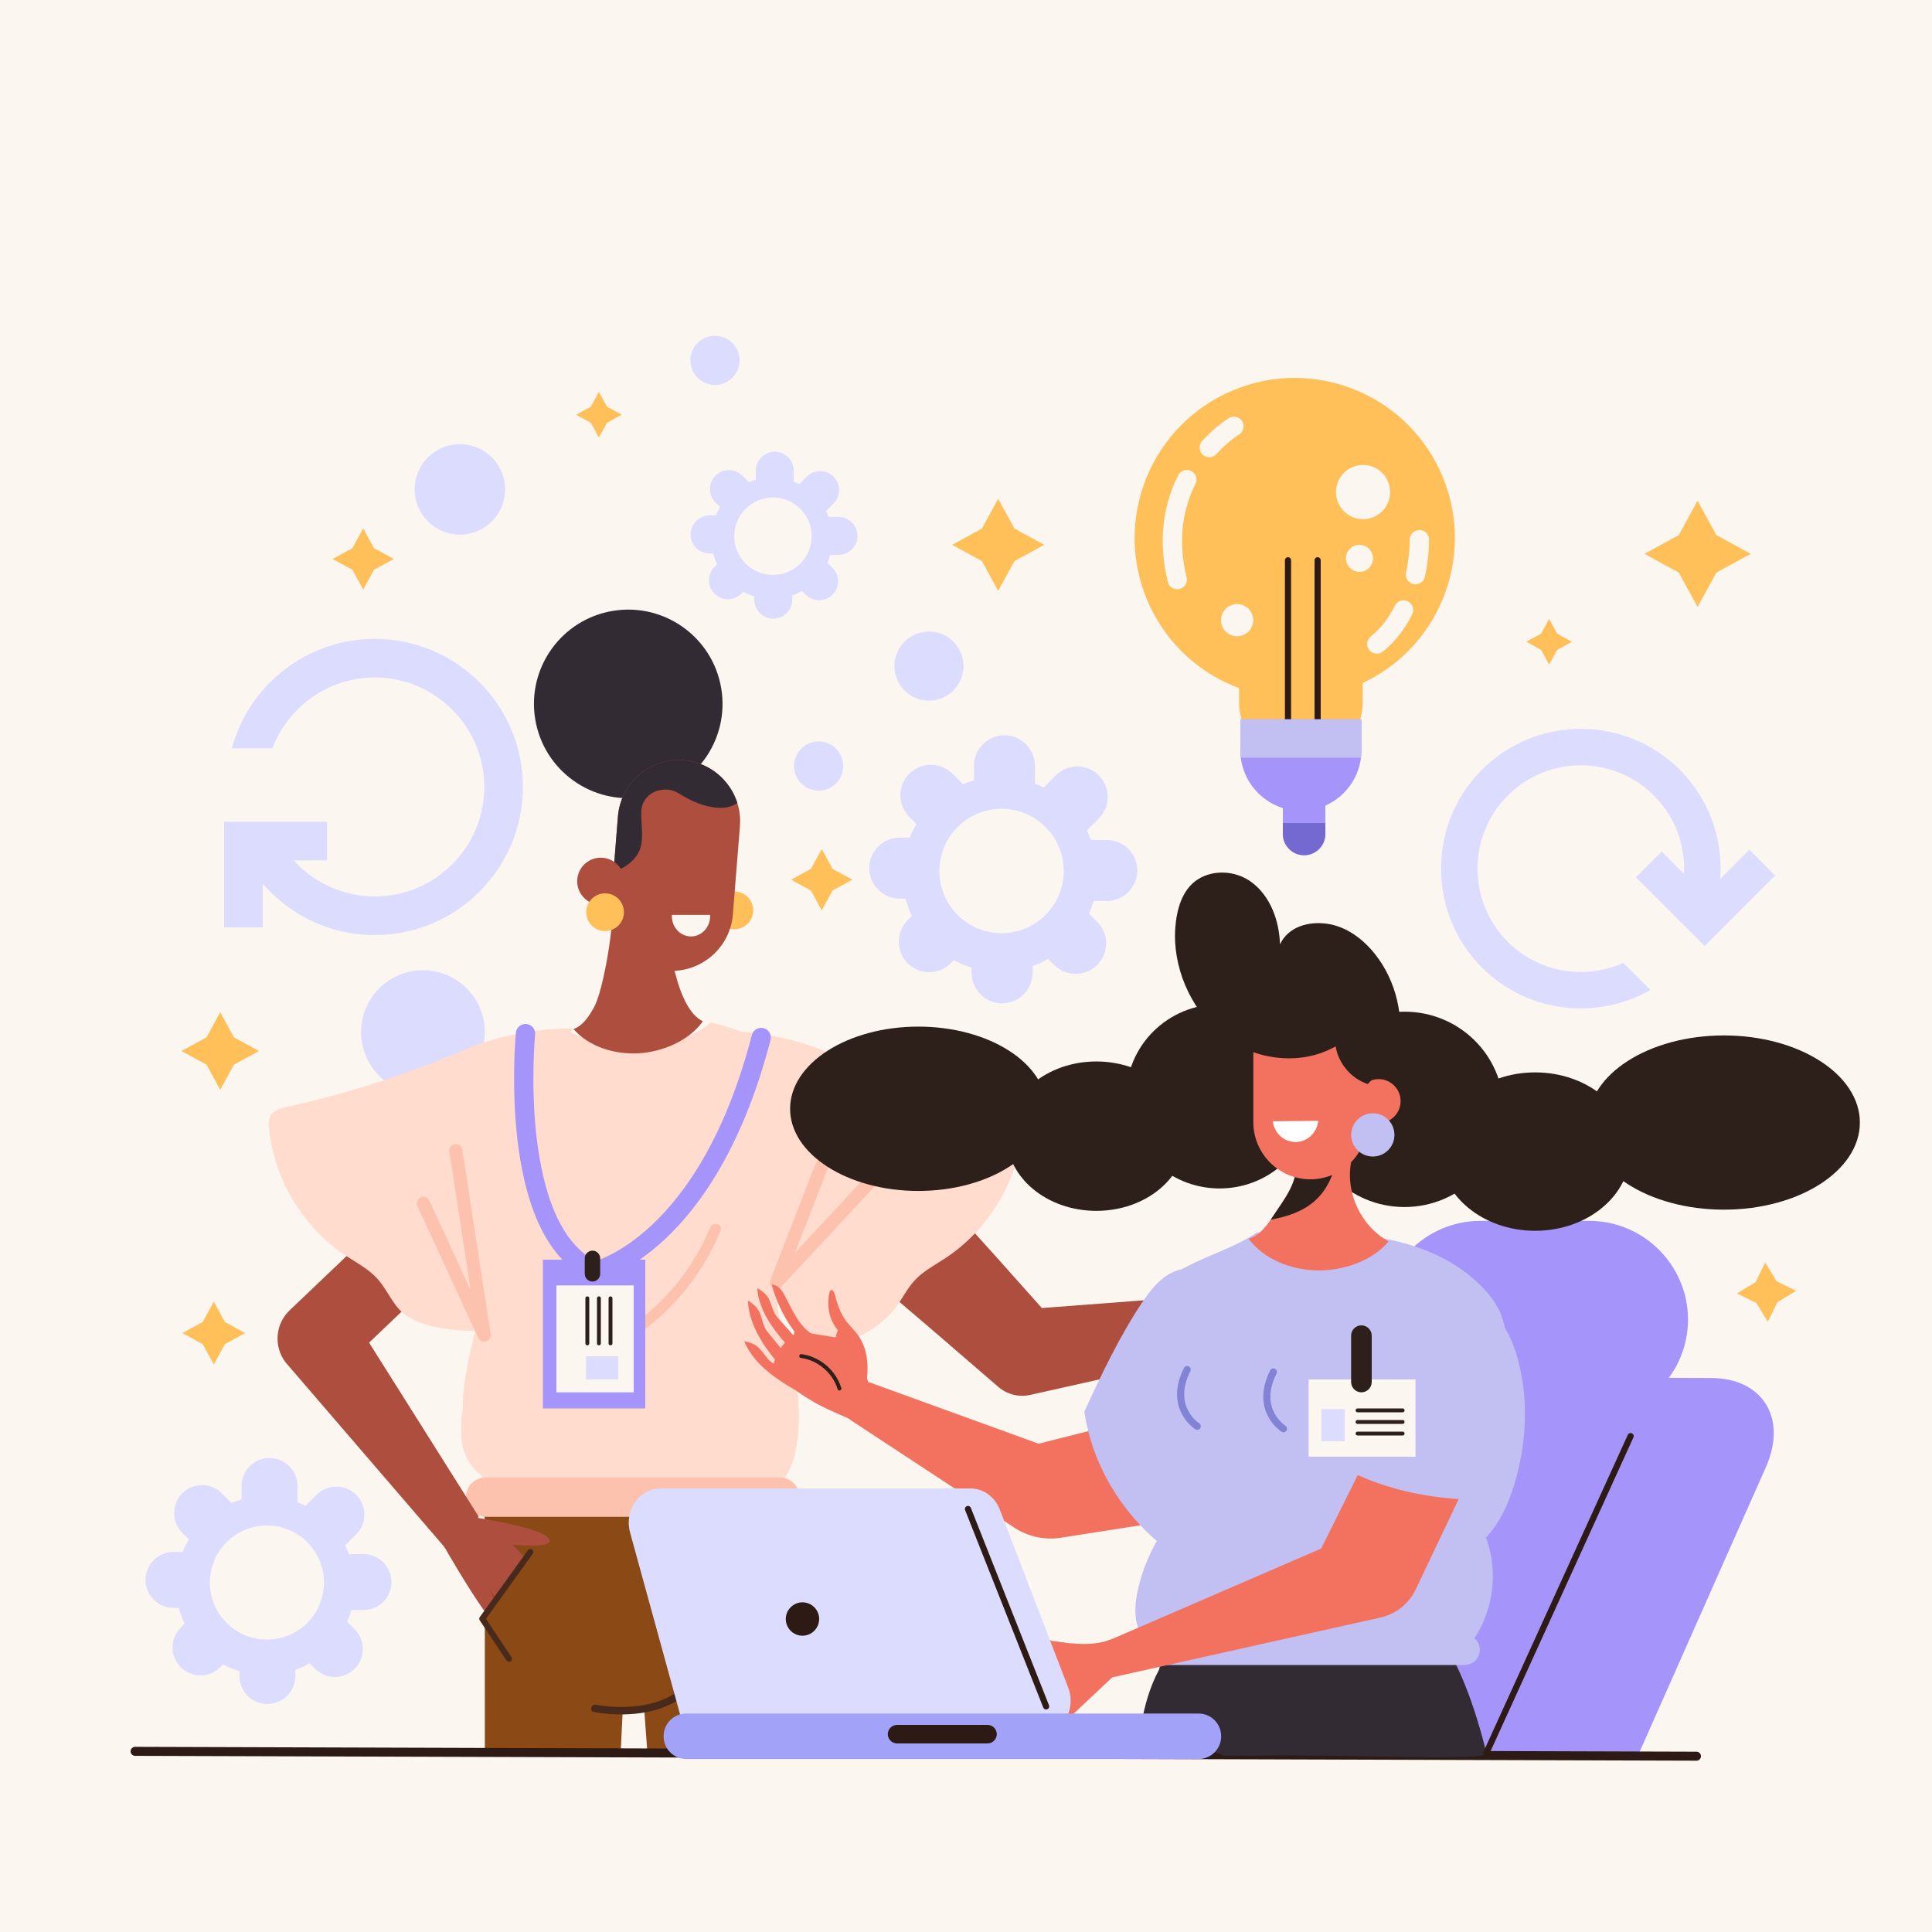 <?xml version="1.0" encoding="utf-8"?>
<!-- Generator: Adobe Illustrator 27.5.0, SVG Export Plug-In . SVG Version: 6.00 Build 0)  -->
<svg version="1.1" xmlns="http://www.w3.org/2000/svg" xmlns:xlink="http://www.w3.org/1999/xlink" x="0px" y="0px"
	 viewBox="0 0 500 500" style="enable-background:new 0 0 500 500;" xml:space="preserve">
<g id="BACKGROUND">
	<rect style="fill:#FCF6F1;" width="500" height="500"/>
</g>
<g id="OBJECTS">
	<path style="fill:#A595FA;" d="M411.316,367.042h-28.203c-14.048,0-25.542-11.494-25.542-25.542l0,0
		c0-14.048,11.494-25.542,25.542-25.542h28.203c14.048,0,25.542,11.494,25.542,25.542l0,0
		C436.858,355.548,425.364,367.042,411.316,367.042z"/>
	<path style="fill:#DCDCFF;" d="M217.001,133.776h-2.543c-0.197-0.521-0.422-1.03-0.672-1.523l1.939-1.939
		c0.928-0.925,1.437-2.161,1.437-3.474c0-1.316-0.509-2.552-1.437-3.477c-0.928-0.928-2.161-1.437-3.477-1.437
		c-1.313,0-2.549,0.509-3.477,1.437l-1.942,1.942c-0.456-0.231-0.925-0.441-1.406-0.626v-2.861c0-2.71-2.207-4.917-4.917-4.917
		c-2.71,0-4.917,2.207-4.917,4.917v2.377c-0.601,0.166-1.187,0.367-1.757,0.601l-1.702-1.701c-1.917-1.917-5.037-1.917-6.954,0
		c-0.462,0.465-0.82,1.005-1.066,1.594c-0.24,0.589-0.37,1.227-0.37,1.883c0,1.316,0.512,2.549,1.437,3.477l1.165,1.165
		c-0.419,0.694-0.786,1.424-1.097,2.183h-1.612c-2.71,0-4.917,2.207-4.917,4.917c0,2.713,2.207,4.917,4.917,4.917h0.943
		c0.25,0.968,0.589,1.899,1.011,2.784l-0.675,0.675c-0.928,0.928-1.44,2.164-1.44,3.477c0,1.316,0.512,2.549,1.44,3.477
		c0.925,0.928,2.161,1.437,3.474,1.437c1.316,0,2.552-0.509,3.477-1.437l0.496-0.496c0.903,0.487,1.856,0.888,2.855,1.19v0.851
		c0,2.71,2.204,4.917,4.917,4.917c2.709,0,4.914-2.207,4.914-4.917v-1.085c0.872-0.311,1.708-0.697,2.503-1.153l0.959,0.962
		c0.959,0.956,2.216,1.436,3.477,1.436c1.258,0,2.515-0.481,3.474-1.436c0.928-0.928,1.44-2.164,1.44-3.477
		c0-1.316-0.512-2.549-1.44-3.477l-1.316-1.316c0.29-0.657,0.533-1.335,0.734-2.031h2.127c2.713,0,4.917-2.207,4.917-4.917
		C221.918,135.98,219.714,133.776,217.001,133.776z M200.043,148.791c-5.533,0-10.018-4.485-10.018-10.019
		s4.485-10.019,10.018-10.019s10.019,4.485,10.019,10.019S205.577,148.791,200.043,148.791z"/>
	<path style="fill:#DCDCFF;" d="M94.067,402.195H90.32c-0.291-0.768-0.622-1.517-0.99-2.244l2.857-2.857
		c1.367-1.363,2.117-3.184,2.117-5.119c0-1.94-0.75-3.761-2.117-5.124c-1.367-1.367-3.184-2.117-5.124-2.117
		c-1.935,0-3.757,0.749-5.124,2.117l-2.862,2.862c-0.672-0.341-1.363-0.649-2.071-0.922v-4.215c0-3.993-3.252-7.245-7.245-7.245
		c-3.993,0-7.245,3.252-7.245,7.245v3.502c-0.886,0.245-1.749,0.54-2.589,0.886l-2.507-2.507c-2.825-2.825-7.422-2.825-10.247,0
		c-0.681,0.686-1.208,1.481-1.572,2.348c-0.354,0.867-0.545,1.808-0.545,2.775c0,1.94,0.754,3.756,2.117,5.124l1.717,1.717
		c-0.618,1.022-1.158,2.099-1.617,3.216h-2.376c-3.993,0-7.245,3.252-7.245,7.245c0,3.997,3.252,7.245,7.245,7.245h1.39
		c0.368,1.426,0.868,2.798,1.49,4.102l-0.995,0.995c-1.367,1.367-2.121,3.189-2.121,5.124c0,1.94,0.754,3.757,2.121,5.124
		c1.363,1.367,3.184,2.117,5.119,2.117c1.94,0,3.761-0.749,5.124-2.117l0.731-0.731c1.331,0.718,2.734,1.308,4.206,1.753v1.254
		c0,3.993,3.248,7.245,7.245,7.245c3.993,0,7.24-3.252,7.24-7.245v-1.599c1.285-0.459,2.516-1.027,3.688-1.699l1.413,1.417
		c1.413,1.408,3.266,2.117,5.124,2.117c1.853,0,3.706-0.709,5.119-2.117c1.367-1.367,2.121-3.189,2.121-5.124
		c0-1.94-0.754-3.756-2.121-5.124l-1.94-1.94c0.427-0.967,0.786-1.967,1.081-2.993h3.134c3.997,0,7.245-3.252,7.245-7.245
		C101.312,405.443,98.064,402.195,94.067,402.195z M69.08,424.32c-8.153,0-14.762-6.609-14.762-14.762
		c0-8.153,6.609-14.762,14.762-14.762s14.762,6.609,14.762,14.762C83.842,417.711,77.234,424.32,69.08,424.32z"/>
	<path style="fill:#DCDCFF;" d="M286.438,217.388h-4.084c-0.317-0.837-0.678-1.653-1.079-2.445l3.114-3.114
		c1.49-1.485,2.307-3.47,2.307-5.579c0-2.114-0.817-4.099-2.307-5.584c-1.49-1.49-3.47-2.307-5.584-2.307
		c-2.109,0-4.094,0.817-5.584,2.307l-3.119,3.119c-0.732-0.371-1.485-0.708-2.257-1.005v-4.594c0-4.351-3.544-7.895-7.896-7.895
		c-4.351,0-7.895,3.544-7.895,7.895v3.816c-0.965,0.267-1.906,0.589-2.822,0.965l-2.732-2.732c-3.079-3.079-8.088-3.079-11.167,0
		c-0.743,0.747-1.317,1.614-1.713,2.559c-0.386,0.945-0.594,1.97-0.594,3.025c0,2.114,0.822,4.094,2.307,5.584l1.871,1.871
		c-0.673,1.114-1.262,2.287-1.762,3.505h-2.589c-4.351,0-7.895,3.544-7.895,7.895c0,4.356,3.544,7.896,7.895,7.896h1.515
		c0.401,1.554,0.946,3.049,1.624,4.47l-1.084,1.084c-1.49,1.49-2.312,3.475-2.312,5.584c0,2.114,0.822,4.094,2.312,5.584
		c1.485,1.49,3.47,2.307,5.579,2.307c2.114,0,4.099-0.817,5.584-2.307l0.797-0.797c1.451,0.782,2.98,1.426,4.584,1.911v1.366
		c0,4.351,3.539,7.895,7.896,7.895c4.351,0,7.891-3.544,7.891-7.895v-1.742c1.401-0.5,2.742-1.119,4.019-1.851l1.54,1.544
		c1.54,1.535,3.559,2.307,5.584,2.307c2.02,0,4.039-0.772,5.579-2.307c1.49-1.49,2.312-3.475,2.312-5.584
		c0-2.114-0.822-4.094-2.312-5.584l-2.114-2.114c0.465-1.054,0.856-2.143,1.178-3.262h3.415c4.356,0,7.896-3.544,7.896-7.895
		C294.333,220.927,290.794,217.388,286.438,217.388z M259.207,241.5c-8.886,0-16.088-7.202-16.088-16.088
		c0-8.885,7.202-16.088,16.088-16.088c8.886,0,16.088,7.202,16.088,16.088C275.295,234.297,268.093,241.5,259.207,241.5z"/>
	<ellipse style="fill:#DCDCFF;" cx="109.454" cy="267.103" rx="16.012" ry="16.009"/>
	<circle style="fill:#DCDCFF;" cx="119.019" cy="126.655" r="11.707"/>
	<path style="fill:#DCDCFF;" d="M218.226,198.244c0,3.517-2.851,6.368-6.368,6.368c-3.517,0-6.368-2.851-6.368-6.368
		c0-3.517,2.851-6.368,6.368-6.368C215.375,191.876,218.226,194.727,218.226,198.244z"/>
	<path style="fill:#DCDCFF;" d="M191.397,93.261c0,3.517-2.851,6.368-6.368,6.368c-3.517,0-6.368-2.851-6.368-6.368
		c0-3.517,2.851-6.368,6.368-6.368C188.546,86.893,191.397,89.744,191.397,93.261z"/>
	
		<ellipse transform="matrix(0.924 -0.383 0.383 0.924 -47.694 105.095)" style="fill:#DCDCFF;" cx="240.327" cy="172.436" rx="8.941" ry="8.941"/>
	<path style="fill:#A595FA;" d="M442.839,356.628l-81.387-0.301c-13.399-0.05-28.948,10.247-34.552,22.881l-33.323,75.125h130.325
		l33.11-74.644C462.616,367.056,456.238,356.678,442.839,356.628z"/>
	
		<ellipse transform="matrix(0.987 -0.16 0.16 0.987 -27.078 28.404)" style="fill:#332B33;" cx="162.637" cy="182.154" rx="24.403" ry="24.404"/>
	<circle style="fill:#FFC05A;" cx="190.061" cy="235.609" r="4.881"/>
	<g>
		<g>
			<path style="fill:#AE4E3E;" d="M237.527,305.711c0.961,0.374,1.925,0.849,2.836,1.409c0.455,0.28,0.898,0.58,1.321,0.897
				l0.621,0.486l0.299,0.25l0.074,0.065l0.02,0.02l0.648,0.641l0.645,0.643l0.535,0.56l2.018,2.155l3.845,4.199l7.525,8.347
				l14.905,16.709l-9.461-3.092l76.146-5.794c3.099-0.236,5.802,2.085,6.038,5.184c0.215,2.824-1.695,5.319-4.381,5.918
				l-74.52,16.689c-3.031,0.679-6.048-0.172-8.244-2.042l-1.217-1.05l-16.861-14.539l-8.437-7.197l-4.189-3.518l-2.033-1.668
				l-0.484-0.389l-0.39-0.289l-0.386-0.291l-0.012-0.009c-0.01-0.008-0.013-0.01,0.041,0.037l0.23,0.197
				c0.156,0.13,0.317,0.257,0.483,0.379c0.332,0.246,0.682,0.475,1.046,0.684c0.727,0.419,1.507,0.751,2.285,0.984
				c-7.339-2.5-11.262-10.477-8.762-17.816C222.211,307.133,230.188,303.21,237.527,305.711z"/>
		</g>
		<path style="fill:#FFDCCE;" d="M212.66,301.751c1.424-4.06,2.177-8.198,1.516-12.528c-0.445-2.923-1.502-5.594-3.01-8.012
			c-2.552-4.085-6.395-7.452-10.774-10.102c-2.982-1.813-6.21-3.29-9.451-4.438c-0.469-0.168-0.941-0.329-1.411-0.483
			c-1.826-0.596-3.672-1.124-5.535-1.588c-6.402,5.36-16.096,6.465-24.137,5.822c-2.962-0.237-5.928-0.744-8.734-1.746
			c-1.402-0.501-2.73-1.426-4.199-1.716c-1.801-0.355-3.162,0.522-4.831,1.078c-4.755,1.586-9.973,1.264-14.625,3.18
			c-3.855,1.588-6.656,4.928-9.086,8.189c-3.28,4.4-5.545,9.57-6.483,15.163c-0.455,2.706-0.494,5.205-0.238,7.557
			c0.05,0.46,0.114,0.913,0.185,1.362c0.486,0.037,0.967,0.259,1.326,0.735c3.984,5.288,7.011,11.207,9.178,17.457
			c0.108,0.312,0.206,0.627,0.31,0.94c0.194,0.127,0.364,0.291,0.487,0.504c3.851,6.651-0.592,11.97,0.372,19.32
			c-2.925,10.921-3.849,17.787-3.775,22.428c-0.236,0.986-0.364,2.012-0.364,3.067v3.387c0,6.92,5.372,12.643,12.151,13.214
			c-0.069,0.48-0.109,0.771-0.109,0.803c0.226,2.656,1.105,0.796,1.907-0.77c0.533-0.027,1.056-0.09,1.571-0.179
			c0.032,0.003,0.063,0.007,0.095,0.01c18.261,1.691,37.704,6.725,55.79,3.701c3.514-0.588,7.126-1.309,10.067-3.325
			c6.486-4.439,6.588-19.242,5.206-27.093c-0.084-0.476-0.175-0.945-0.277-1.407c-1.771-8.145-5.398-16.094-4.837-24.411
			C201.665,321.185,209.177,311.695,212.66,301.751z"/>
		<path style="fill:#FFBF80;" d="M116.962,317.617c-0.378-0.849-0.775-1.691-1.192-2.526
			C116.161,315.934,116.561,316.774,116.962,317.617z"/>
		<g>
			<g>
				<path style="fill:#FCC2AE;" d="M183.797,317.68c-5.936,14.357-17.374,25.773-31.742,31.682c-1.657,0.681-0.931,3.413,0.75,2.722
					c15.388-6.329,27.356-18.277,33.713-33.654C187.212,316.754,184.482,316.023,183.797,317.68L183.797,317.68z"/>
			</g>
		</g>
		<path style="fill:#8A4915;" d="M160.637,453.465c1.24-24.485,2-43.4,1.705-48.462l-36.869-3.264
			c-0.01,5.366-0.013,25.698,0.01,51.726H160.637z"/>
		<path style="fill:#8A4915;" d="M202.165,453.465c-0.508-29.388-0.986-52.962-1.276-59.461l-36.695,4.838
			c-0.094,6.038,1.309,27.509,3.341,54.624H202.165z"/>
		<path style="fill:#8A4915;" d="M125.425,382.525v30.267c0,16.063,13.144,29.206,29.207,29.206h16.864
			c16.063,0,29.206-13.144,29.206-29.206v-30.267H125.425z"/>
		<g>
			<g>
				<path style="fill:#472A1C;" d="M153.693,443.065c7.77,1.376,17.204,0.738,23.609-4.34c0.98-0.777-0.404-2.144-1.375-1.375
					c-5.78,4.583-14.731,5.077-21.718,3.84C152.986,440.974,152.461,442.848,153.693,443.065L153.693,443.065z"/>
			</g>
		</g>
		
			<line style="fill:none;stroke:#C67B30;stroke-width:2.61;stroke-miterlimit:10;" x1="125.837" y1="390.688" x2="200.89" y2="390.688"/>
		<path style="fill:#FCC2AE;" d="M201.845,392.546h-76.199c-2.794,0-5.08-2.286-5.08-5.08l0,0c0-2.794,2.286-5.08,5.08-5.08h76.199
			c2.794,0,5.08,2.286,5.08,5.08l0,0C206.925,390.26,204.639,392.546,201.845,392.546z"/>
		<g>
			<path style="fill:#AE4E3E;" d="M109.527,334.12c-1.314-7.922-1.229-15.99,0.902-23.96c0.657-2.455,1.477-4.842,2.432-7.168
				l-37.898,36.113c-3.748,3.572-4.195,9.397-1.036,13.499l44.229,51.406l5.709-11.543l-28.35-44.996L109.527,334.12z"/>
		</g>
		<path style="fill:#AE4E3E;" d="M128.739,420.239c1.995-0.819-2.186-9.28-2.186-9.28s6.145,10.682,7.76,10.331
			c2.551-0.554-4.627-12.588-4.627-12.588s8.147,12.901,10.351,11.079c2.205-1.823-7.308-13.677-7.308-13.677
			s9.636,10.597,11.246,8.712c1.61-1.884-11.345-15.074-11.345-15.074s9.299,0.993,9.623-0.888
			c0.547-3.174-19.118-6.108-19.118-6.108l-8.837,6.376C114.3,399.122,126.745,421.058,128.739,420.239z"/>
		<path style="fill:#FFDCCE;" d="M148.313,266.176c-9.072-0.068-19.594,1.859-27.934,5.431
			c-14.892,6.378-30.376,11.371-46.188,14.894c-1.616,0.36-3.432,0.846-4.219,2.303c-0.505,0.934-0.455,2.059-0.354,3.115
			c1.257,13.204,8.745,25.681,19.807,33c2.823,1.868,5.905,3.453,8.184,5.956c2.102,2.309,3.384,5.256,5.391,7.648
			c5.198,6.197,18.76,6.248,26.832,5.74c5.813-19.469-6.79-35.011-0.927-51.881C132.557,281.873,140.918,274.486,148.313,266.176z"
			/>
		<path style="fill:#FFDCCE;" d="M185.906,266.779c9.073-0.068,19.594,1.859,27.934,5.431c14.892,6.377,30.376,11.371,46.188,14.894
			c1.616,0.36,3.432,0.846,4.219,2.303c0.505,0.934,0.455,2.059,0.354,3.115c-1.257,13.205-8.745,25.681-19.807,33
			c-2.823,1.868-5.905,3.453-8.184,5.956c-2.102,2.309-3.384,5.256-5.391,7.648c-5.198,6.197-13.325,9.528-21.397,9.02
			c-2.402-8.045-22.385-27.892-21.1-34.966c1.824-10.046,4.646-19.641,1.206-29.541C186.276,273.13,193.301,275.089,185.906,266.779
			z"/>
		
			<polyline style="fill:none;stroke:#FCC2AE;stroke-width:3.387;stroke-linecap:round;stroke-linejoin:round;stroke-miterlimit:10;" points="
			117.962,297.76 125.312,345.536 109.562,311.41 		"/>
		<path style="fill:#8A4915;" d="M137.254,401.65l-12.442,17.28l6.806,6.945c5.362,5.471,14.316,4.965,19.027-1.075l4.579-5.87
			L137.254,401.65z"/>
		
			<polyline style="fill:none;stroke:#472A1C;stroke-width:1.555;stroke-linecap:round;stroke-linejoin:round;stroke-miterlimit:10;" points="
			131.724,429.298 124.812,418.93 137.254,401.65 		"/>
		
			<polyline style="fill:none;stroke:#FCC2AE;stroke-width:3.387;stroke-linecap:round;stroke-linejoin:round;stroke-miterlimit:10;" points="
			212.66,301.751 200.945,331.871 227.306,303.533 		"/>
		<path style="fill:#AE4E3E;" d="M359.36,354.612c1.267-2.005-7.871-6.928-7.871-6.928s12.314,5.663,13.539,4.319
			c1.935-2.122-12.167-8.339-12.167-8.339s15.523,6.378,16.338,3.339c0.816-3.039-15.264-7.608-15.264-7.608
			s15.39,3.362,15.633,0.647c0.243-2.715-19.775-6.288-19.775-6.288s8.97-5.033,8.062-6.926c-1.531-3.194-21.032,6.702-21.032,6.702
			l-3.861,11.346C332.962,344.876,358.093,356.616,359.36,354.612z"/>
		<path style="fill:none;stroke:#A595FA;stroke-width:5;stroke-linecap:round;stroke-linejoin:round;stroke-miterlimit:10;" d="
			M136,267.5c0,0-5,51.5,18,61.5c0,0,29-6.5,43-60.5"/>
		<rect x="140.5" y="326" style="fill:#A595FA;" width="26.5" height="38.5"/>
		
			<rect x="140.167" y="336.5" transform="matrix(6.123234e-17 -1 1 6.123234e-17 -192.5 500.5)" style="fill:#FCF6F1;" width="27.667" height="20"/>
		
			<rect x="152.833" y="349.833" transform="matrix(6.123234e-17 -1 1 6.123234e-17 -198.167 509.833)" style="fill:#DCDCFF;" width="6" height="8.333"/>
		
			<line style="fill:none;stroke:#2D201B;stroke-linecap:round;stroke-linejoin:round;stroke-miterlimit:10;" x1="152" y1="347.667" x2="152" y2="336"/>
		
			<line style="fill:none;stroke:#2D201B;stroke-linecap:round;stroke-linejoin:round;stroke-miterlimit:10;" x1="155" y1="347.667" x2="155" y2="336"/>
		
			<line style="fill:none;stroke:#2D201B;stroke-linecap:round;stroke-linejoin:round;stroke-miterlimit:10;" x1="158" y1="347.667" x2="158" y2="336"/>
		<path style="fill:#2D201B;" d="M153.333,331.667L153.333,331.667c-1.1,0-2-0.9-2-2v-4c0-1.1,0.9-2,2-2l0,0c1.1,0,2,0.9,2,2v4
			C155.333,330.767,154.433,331.667,153.333,331.667z"/>
	</g>
	<path style="fill:#AE4E3E;" d="M181.903,264.293c-6.805-3.04-9.593-21.462-8.833-28.876L158.5,233.5
		c0.577,5.073-2.275,22.651-4.736,27.124c-1.283,2.332-2.839,4.771-5.331,5.706c4.078,4.638,10.652,6.594,16.819,6.258
		C171.419,272.25,178.354,269.348,181.903,264.293z"/>
	<path style="fill:#AE4E3E;" d="M172.613,251.208L172.613,251.208c8.683,0.695,16.356-5.84,17.051-14.522l1.833-22.888
		c0.695-8.683-5.84-16.356-14.522-17.051l0,0c-8.683-0.695-16.356,5.84-17.051,14.522l-1.833,22.888
		C157.396,242.839,163.931,250.512,172.613,251.208z"/>
	<path style="fill:#332B33;" d="M164.849,221.312c2.209-3.238,0.93-7.739,1.128-11.421c0.263-4.889,5.848-6.946,9.675-4.567
		c3.154,1.961,6.45,3.488,10.2,3.732c2.148,0.14,3.837-0.423,4.965-1.246c-1.885-5.972-7.241-10.535-13.842-11.064
		c-8.683-0.695-16.355,5.84-17.051,14.522l-1.149,14.348C161.193,224.876,163.405,223.428,164.849,221.312z"/>
	<path style="fill:#AE4E3E;" d="M149.397,227.579c-0.269,3.358,2.235,6.297,5.593,6.566c3.357,0.269,6.297-2.235,6.566-5.592
		c0.269-3.358-2.235-6.298-5.592-6.566C152.606,221.718,149.666,224.222,149.397,227.579z"/>
	<path style="fill:#FCF6F1;" d="M183.772,236.771c0.006,0.103,0.015,0.205,0.015,0.31c0,2.91-2.22,5.268-4.958,5.268
		c-2.738,0-4.958-2.359-4.958-5.268c0-0.105,0.009-0.207,0.015-0.31H183.772z"/>
	<circle style="fill:#FFC05A;" cx="156.594" cy="236.074" r="4.881"/>
	
		<line style="fill:none;stroke:#2D1A14;stroke-width:2.331;stroke-linecap:round;stroke-linejoin:round;stroke-miterlimit:10;" x1="34.961" y1="453.246" x2="439.039" y2="454.5"/>
	<path style="fill:#FFFFFF;" d="M266.899,410.209c0,0.898-0.728,1.626-1.626,1.626c-0.898,0-1.626-0.728-1.626-1.626
		c0-0.898,0.728-1.626,1.626-1.626C266.171,408.583,266.899,409.311,266.899,410.209z"/>
	<g>
		<path style="fill:#DCDCFF;" d="M334.256,250.635c0,2.945-2.387,5.332-5.332,5.332c-2.945,0-5.332-2.387-5.332-5.332
			c0-2.945,2.387-5.332,5.332-5.332C331.869,245.304,334.256,247.691,334.256,250.635z"/>
		<g>
			<ellipse style="fill:#2D201B;" cx="237.664" cy="286.951" rx="33.185" ry="21.264"/>
			<ellipse style="fill:#2D201B;" cx="283.736" cy="294.039" rx="23.197" ry="19.331"/>
			<ellipse style="fill:#2D201B;" cx="315.633" cy="283.729" rx="24.164" ry="23.842"/>
			<ellipse style="fill:#2D201B;" cx="446.149" cy="290.515" rx="35.184" ry="22.545"/>
			<ellipse style="fill:#2D201B;" cx="397.301" cy="298.03" rx="24.595" ry="20.496"/>
			<ellipse style="fill:#2D201B;" cx="363.483" cy="287.099" rx="25.62" ry="25.278"/>
		</g>
		<path style="fill:#F3725F;" d="M290.176,368.206l-21.379,5.428l-43.894-15.926l-4.948,9.693l42.527,27.941
			c3.569,2.345,7.882,3.278,12.101,2.617l42.732-6.689L290.176,368.206z"/>
		<g>
			<g>
				<path style="fill:#2D201B;" d="M334.664,281.262c1.828,3.102,3.895,6.063,6.185,8.842c2.877,3.491,7.275,6.987,11.48,5.323
					c3.06-1.211,3.881-4.923,5.498-7.789c1.125-1.994,2.154-4.131,3.085-6.375H334.664z"/>
				<g>
					<g>
						<path style="fill:#C2C0F2;" d="M325.347,318.921c-4.66,3.214-10.099,5.06-15.246,7.417
							c-5.147,2.357-10.248,5.442-13.211,10.265c-4.357,7.092-3.122,16.27-0.449,24.153c2.674,7.882,6.661,15.461,7.487,23.744
							c0.161,1.612,0.198,3.25-0.092,4.844c-0.644,3.541-2.824,6.57-4.592,9.705c-2.07,3.671-3.628,7.631-4.615,11.728
							c-0.863,3.586-1.27,7.45,0.046,10.895c1.386,3.627,4.566,6.362,8.122,7.922c3.556,1.56,7.482,2.066,11.358,2.284
							c18.423,1.039,36.802-4.022,55.215-2.828c2.155,0.14,4.373,0.358,6.432-0.295c2.844-0.903,4.937-3.336,6.47-5.895
							c4.268-7.125,5.253-16.131,2.628-24.01c-0.658-1.974-1.533-3.892-1.887-5.943c-0.752-4.352,0.903-8.708,2.251-12.914
							c3.028-9.45,4.614-19.361,4.686-29.284c0.026-3.563-0.159-7.209-1.488-10.516c-0.996-2.479-2.603-4.674-4.423-6.63
							c-6.735-7.243-16.338-11.301-26.07-13.065c-9.732-1.764-19.707-1.426-29.591-1.082"/>
						<path style="fill:#F3725F;" d="M359.371,321.28c-7.07-3.863-11.182-12.5-9.723-20.423h-14.132
							c0.184,5.516-3.111,9.434-6.148,14.042c-1.583,2.402-3.471,4.896-6.236,5.688c3.994,5.35,10.908,8.025,17.582,8.194
							C347.388,328.949,355.111,326.42,359.371,321.28z"/>
						<path style="fill:#2D201B;" d="M328.868,315.639c4.114-0.724,8.279-2.064,11.412-4.855c2.945-2.625,4.592-6.172,5.482-9.928
							h-10.245c0.184,5.516-3.111,9.434-6.148,14.042C329.205,315.145,329.038,315.392,328.868,315.639z"/>
						<path style="fill:#F3725F;" d="M339.131,305.205L339.131,305.205c-8.125,0-14.772-6.648-14.772-14.772v-21.418
							c0-8.125,6.648-14.772,14.772-14.772l0,0c8.125,0,14.773,6.648,14.773,14.772v21.418
							C353.904,298.557,347.256,305.205,339.131,305.205z"/>
						<path style="fill:#F3725F;" d="M362.448,284.384c0.356,3.598-2.642,6.597-6.24,6.241c-2.662-0.264-4.816-2.417-5.08-5.079
							c-0.356-3.598,2.642-6.597,6.24-6.241C360.031,279.568,362.185,281.722,362.448,284.384z"/>
						<path style="fill:#FFFFFF;" d="M341.173,290.072c-0.335,3.056-2.799,5.451-5.846,5.479c-3.047,0.027-5.554-2.323-5.944-5.372
							L341.173,290.072z"/>
						<path style="fill:#C2C0F2;" d="M318.794,409.569c-19.695-5.905-35.21-23.891-38.159-44.24
							c3.959-8.801,9.35-19.895,14.731-27.906c1.884-2.805,3.924-5.625,6.776-7.437c2.852-1.811,6.721-2.408,9.589-0.622
							c2.131,1.328,3.359,3.689,4.404,5.973C327.246,359.627,327.508,384.321,318.794,409.569z"/>
					</g>
				</g>
				<path style="fill:#F3725F;" d="M342.334,280.912c1.35-4.784,1.853-9.805,1.479-14.761c2.851,5.706,4.068,12.217,3.471,18.568"/>
			</g>
			<path style="fill:#332B33;" d="M384.667,453.667c0,0-3.553-15.704-9.509-25.989l-74.175,0.202l-1.015,4.211
				c-5.028,9.283-5.336,20.872-5.336,20.872c0-0.093,2.138-0.136,5.258-0.149c0.312,0.061,0.635,0.094,0.969,0.089
				c1.657-0.024,3.614-0.052,5.806-0.083c8.102,0.035,10.002,1.514,10.002,1.514h8.667
				C350.471,453.996,385.875,455.919,384.667,453.667z"/>
		</g>
		<path style="fill:#2D201B;" d="M353.984,280.552c-4.25-1.38-7.593-5.296-8.329-9.756c-9.35,5.344-21.86,3.516-30.06-3.503
			c-7.604-6.508-12.183-17.193-11.43-27.196c0.347-4.611,1.705-9.899,5.841-12.523c4.167-2.644,9.861-2.202,13.798,0.661
			c4.939,3.592,7.266,10,7.456,16.157c2.146-4.532,7.29-6.013,12.204-5.324c4.914,0.689,9.215,3.874,12.333,7.783
			c5.583,6.998,7.83,16.609,5.939,25.401"/>
		<path style="fill:#C2C0F2;" d="M393.781,356.098c-0.76-4.141-2.013-8.67-4.241-12.284c-2.05-3.326-5.219-4.982-9.131-4.615
			c-3.208,0.301-6.088,1.675-8.821,3.283c-4.188,2.464-5.89,7.259-7.411,11.697c-1.786,5.208-3.458,13.134-3.447,18.641v0.302
			c3.217,5.052,7.225,12.606,11.134,17.144c3.253,3.775,7.613,6.583,12.396,7.984c4.638-4.763,7.101-11.358,8.655-17.822
			C394.76,372.756,395.262,364.16,393.781,356.098z"/>
		<g>
			<path style="fill:#F3725F;" d="M227.834,362.63l-6.414,5.456l-18.225-9.926l2.471-13.728l16.262,2.597
				C222.972,352.759,224.131,358.473,227.834,362.63z"/>
			<path style="fill:#F3725F;" d="M219.108,354.595c-2.839-2.501-3.799-6.906-2.258-10.361c-2.301-2.653-2.972-6.441-2.154-9.856
				c0.035-0.146,0.077-0.299,0.185-0.404c0.415-0.402,0.981,0.308,1.124,0.867c0.607,2.375,1.354,4.767,2.773,6.766
				c1.02,1.438,2.357,2.629,3.37,4.072c2.93,4.173,2.733,9.788,1.589,14.757"/>
			<path style="fill:#F3725F;" d="M216.931,350.916c-0.773-1.572-1.995-2.92-3.483-3.845c-0.998-0.62-2.104-1.049-3.104-1.665
				c-3.542-2.182-5.256-6.312-7.191-9.996c-0.741-1.41-1.843-2.971-3.435-2.951c1.269,4.752,3.526,9.237,6.586,13.087
				c-0.092-0.342-0.73-0.252-1.018-0.046c-2.665,1.908-4.563,4.856-5.197,8.072c4.032,5.064,5.468,6.345,11.075,9.58
				c2.172,1.253,15.076,7.344,17.379,6.351c1.693-0.73,2.7-2.993,1.534-5.465c-0.787-1.667-5.775-4.859-6.367-6.604
				c-1.409-4.152-3.98-7.902-7.344-10.714"/>
			<path style="fill:#F3725F;" d="M205.522,350.152c-2.236-2.483-4.484-4.98-6.266-7.751c-1.783-2.771-3.095-5.856-3.286-9.03
				c1.295,0.729,2.475,1.641,3.08,2.921c0.605,1.28,1.046,3.366,1.99,4.466c0.965,1.124,5.767,6.272,8.532,10.151"/>
			<path style="fill:#F3725F;" d="M202.834,354.65c-2.199-2.656-4.408-5.326-6.146-8.304c-1.738-2.978-2.997-6.304-3.129-9.749
				c1.286,0.767,2.454,1.736,3.037,3.115c0.583,1.379,0.987,3.638,1.913,4.815c0.947,1.203,5.672,6.706,8.376,10.869"/>
			<path style="fill:#F3725F;" d="M207.607,360.768c-2.991-1.715-5.996-3.441-8.668-5.62c-2.672-2.179-5.018-4.852-6.35-8.032
				c1.473,0.267,2.907,0.765,3.937,1.852s2.2,3.061,3.481,3.837c1.309,0.794,7.664,4.29,11.656,7.24"/>
		</g>
		<path style="fill:#C2C0F2;" d="M379.033,430.904h-78.05c-2.163,0-3.933-1.77-3.933-3.933l0,0c0-2.163,1.77-3.933,3.933-3.933
			h78.05c2.163,0,3.933,1.77,3.933,3.933l0,0C382.966,429.135,381.196,430.904,379.033,430.904z"/>
		<path style="fill:none;stroke:#8383D6;stroke-width:1.847;stroke-linecap:round;stroke-linejoin:round;stroke-miterlimit:10;" d="
			M309.842,369.113c0,0-7.577-4.762-2.61-14.673"/>
		<path style="fill:none;stroke:#8383D6;stroke-width:1.847;stroke-linecap:round;stroke-linejoin:round;stroke-miterlimit:10;" d="
			M332.155,369.749c0,0-7.577-4.762-2.611-14.673"/>
		<circle style="fill:#C2C0F2;" cx="355.285" cy="293.711" r="5.597"/>
		<path style="fill:#F3725F;" d="M376.89,387.929c-8.72-0.657-17.519-2.57-25.512-6.181l-9.469,19.018l-57.106,24.71l2.599,8.722
			l69.835-15.571c4.021-0.896,7.405-3.596,9.172-7.317l11.089-23.344C377.296,387.952,377.093,387.944,376.89,387.929z"/>
		<g>
			<path style="fill:#F3725F;" d="M272.684,424.756c0.985,0.136,1.97,0.267,2.952,0.379c0.021,0.641-0.176,1.288-0.634,1.743
				l-15.375,15.252c-0.798,0.792-2.01,0.704-2.695-0.195c-0.684-0.898-0.591-2.282,0.207-3.073l14.524-14.408
				C271.976,424.592,272.309,424.704,272.684,424.756z"/>
			<path style="fill:#F3725F;" d="M287.994,424.076l2.916,7.134l-13.829,13.019l-11.234-6.064l6.896-13.402
				C278.023,425.489,283.322,426.111,287.994,424.076z"/>
		</g>
		<path style="fill:none;stroke:#2D201B;stroke-linecap:round;stroke-linejoin:round;stroke-miterlimit:10;" d="M207.34,350.944
			c4.546,0.582,8.598,4.023,9.908,8.415"/>
		<rect x="338.667" y="357" style="fill:#FCF6F1;" width="27.667" height="20"/>
		<path style="fill:#2D201B;" d="M352.333,360.333L352.333,360.333c-1.467,0-2.667-1.2-2.667-2.667v-12
			c0-1.467,1.2-2.667,2.667-2.667l0,0c1.467,0,2.667,1.2,2.667,2.667v12C355,359.133,353.8,360.333,352.333,360.333z"/>
		<rect x="342" y="364.667" style="fill:#DCDCFF;" width="6" height="8.333"/>
		
			<line style="fill:none;stroke:#2D201B;stroke-linecap:round;stroke-linejoin:round;stroke-miterlimit:10;" x1="351.333" y1="365" x2="363" y2="365"/>
		
			<line style="fill:none;stroke:#2D201B;stroke-linecap:round;stroke-linejoin:round;stroke-miterlimit:10;" x1="351.333" y1="368" x2="363" y2="368"/>
		
			<line style="fill:none;stroke:#2D201B;stroke-linecap:round;stroke-linejoin:round;stroke-miterlimit:10;" x1="351.333" y1="371" x2="363" y2="371"/>
	</g>
	<g>
		<path style="fill:#DCDCFF;" d="M177.804,450.241l-14.746-53.644c-1.562-5.683,2.389-11.387,7.888-11.387h80.206
			c3.328,0,6.328,2.161,7.601,5.476l17.694,46.07c2.26,5.884-1.798,12.342-7.706,12.259
			C240.766,448.619,175.672,447.943,177.804,450.241z"/>
		<path style="fill:#A2A2F9;" d="M310.212,455.226H177.562c-3.2,0-5.819-2.618-5.819-5.818v-0.122c0-3.2,2.618-5.819,5.819-5.819
			h132.651c3.2,0,5.819,2.618,5.819,5.819v0.122C316.031,452.608,313.413,455.226,310.212,455.226z"/>
		<path style="fill:#2D1A14;" d="M255.57,451.194h-23.414c-1.317,0-2.395-1.078-2.395-2.395l0,0c0-1.317,1.078-2.395,2.395-2.395
			h23.414c1.317,0,2.395,1.078,2.395,2.395l0,0C257.965,450.116,256.887,451.194,255.57,451.194z"/>
		<path style="fill:#2D1A14;" d="M207.678,423.322L207.678,423.322c-2.377,0-4.321-1.945-4.321-4.321v0
			c0-2.377,1.945-4.321,4.321-4.321l0,0c2.377,0,4.321,1.945,4.321,4.321v0C212,421.377,210.055,423.322,207.678,423.322z"/>
		
			<line style="fill:none;stroke:#2D1A14;stroke-width:1.596;stroke-linecap:round;stroke-linejoin:round;stroke-miterlimit:10;" x1="250.515" y1="390.531" x2="270.736" y2="441.616"/>
	</g>
	
		<line style="fill:none;stroke:#2D1A14;stroke-width:1.596;stroke-linecap:round;stroke-linejoin:round;stroke-miterlimit:10;" x1="384.667" y1="453.667" x2="422" y2="371.667"/>
	<g>
		<g>
			<path style="fill:#DCDCFF;" d="M97,165.333c-17.678,0-32.591,12.031-37.002,28.333h10.496
				c4.051-10.702,14.402-18.333,26.506-18.333c15.623,0,28.334,12.71,28.334,28.333C125.334,219.29,112.623,232,97,232
				c-9.69,0-18.256-4.892-23.367-12.333H62.179C68.254,232.834,81.573,242,97,242c21.137,0,38.333-17.196,38.333-38.333
				C135.333,182.53,118.137,165.333,97,165.333z"/>
		</g>
		<polyline style="fill:none;stroke:#DCDCFF;stroke-width:10;stroke-miterlimit:10;" points="63,240 63,217.667 84.633,217.667 		
			"/>
	</g>
	<g>
		<g>
			<path style="fill:#DCDCFF;" d="M383.521,250.4c11.804,11.804,29.795,13.728,43.625,5.788l-7.008-7.008
				c-9.851,4.441-21.857,2.625-29.939-5.457c-10.432-10.432-10.432-27.405,0-37.837c10.432-10.432,27.405-10.432,37.837,0
				c6.47,6.47,8.923,15.456,7.367,23.838l7.648,7.648c4.736-12.848,1.963-27.862-8.338-38.163
				c-14.113-14.114-37.078-14.114-51.191,0C369.407,213.322,369.407,236.286,383.521,250.4z"/>
		</g>
		<polyline style="fill:none;stroke:#DCDCFF;stroke-width:9.443;stroke-miterlimit:10;" points="456.078,223.246 441.166,238.158 
			426.722,223.714 		"/>
	</g>
	<g>
		
			<ellipse transform="matrix(0.924 -0.383 0.383 0.924 -27.82 138.805)" style="fill:#FFC05A;" cx="335" cy="139.333" rx="41.425" ry="41.424"/>
		<path style="fill:#FFC05A;" d="M336.667,197.667L336.667,197.667c-8.8,0-16-7.2-16-16V169c0-8.8,7.2-16,16-16l0,0
			c8.8,0,16,7.2,16,16v12.667C352.667,190.467,345.467,197.667,336.667,197.667z"/>
		
			<line style="fill:none;stroke:#2D1A14;stroke-width:1.596;stroke-linecap:round;stroke-linejoin:round;stroke-miterlimit:10;" x1="333.333" y1="145" x2="333.333" y2="189"/>
		
			<line style="fill:none;stroke:#2D1A14;stroke-width:1.596;stroke-linecap:round;stroke-linejoin:round;stroke-miterlimit:10;" x1="341" y1="145" x2="341" y2="189"/>
		<path style="fill:#A595FA;" d="M321,186.154v8.024c0,8.617,7.05,15.667,15.667,15.667c8.617,0,15.667-7.05,15.667-15.667v-8.024
			H321z"/>
		<path style="fill:#C2C0F2;" d="M352.204,196.089c0.077-0.628,0.13-1.263,0.13-1.911v-8.024H321v8.024
			c0,0.648,0.052,1.283,0.13,1.911H352.204z"/>
		<path style="fill:#A595FA;" d="M337.5,221.333L337.5,221.333c-3.025,0-5.5-2.475-5.5-5.5V208.5c0-3.025,2.475-5.5,5.5-5.5l0,0
			c3.025,0,5.5,2.475,5.5,5.5v7.333C343,218.858,340.525,221.333,337.5,221.333z"/>
		<path style="fill:#7369D1;" d="M332,213v2.833c0,3.025,2.475,5.5,5.5,5.5s5.5-2.475,5.5-5.5V213H332z"/>
		<path style="fill:none;stroke:#FCF6F1;stroke-width:5;stroke-linecap:round;stroke-linejoin:round;stroke-miterlimit:10;" d="
			M307.143,124.132c-4.094,8.021-4.646,17.198-2.476,25.868"/>
		<path style="fill:none;stroke:#FCF6F1;stroke-width:5;stroke-linecap:round;stroke-linejoin:round;stroke-miterlimit:10;" d="
			M319.333,110.333c-2.36,1.513-4.48,3.439-6.375,5.494"/>
		<path style="fill:none;stroke:#FCF6F1;stroke-width:5;stroke-linecap:round;stroke-linejoin:round;stroke-miterlimit:10;" d="
			M363.229,157.878c-1.663,3.367-3.946,6.442-6.895,8.789"/>
		<path style="fill:none;stroke:#FCF6F1;stroke-width:5;stroke-linecap:round;stroke-linejoin:round;stroke-miterlimit:10;" d="
			M367.333,139.667c0.008,3.03-0.382,6.08-1.007,9.04"/>
		<path style="fill:#FCF6F1;" d="M359.763,127.348c0,3.871-3.138,7.009-7.009,7.009s-7.009-3.138-7.009-7.009
			c0-3.871,3.138-7.009,7.009-7.009S359.763,123.477,359.763,127.348z"/>
		<circle style="fill:#FCF6F1;" cx="351.833" cy="144.5" r="3.5"/>
		<path style="fill:#FCF6F1;" d="M324.333,160.5c0,2.301-1.865,4.167-4.167,4.167c-2.301,0-4.167-1.866-4.167-4.167
			s1.866-4.167,4.167-4.167C322.468,156.333,324.333,158.199,324.333,160.5z"/>
	</g>
	<polygon style="fill:#FFC05A;" points="258.333,129.088 262.545,136.789 270.245,141 262.545,145.211 258.333,152.912 
		254.122,145.211 246.422,141 254.122,136.789 	"/>
	<polygon style="fill:#FFC05A;" points="212.667,219.743 215.468,224.865 220.59,227.667 215.468,230.468 212.667,235.59 
		209.865,230.468 204.743,227.667 209.865,224.865 	"/>
	<polygon style="fill:#FFC05A;" points="94,136.743 96.801,141.865 101.923,144.667 96.801,147.468 94,152.59 91.199,147.468 
		86.077,144.667 91.199,141.865 	"/>
	<polygon style="fill:#FFC05A;" points="155,101.427 157.088,105.245 160.907,107.333 157.088,109.422 155,113.24 152.912,109.422 
		149.093,107.333 152.912,105.245 	"/>
	<polygon style="fill:#FFC05A;" points="400.912,160.182 403,164 406.818,166.088 403,168.177 400.912,171.995 398.823,168.177 
		395.005,166.088 398.823,164 	"/>
	<polygon style="fill:#FFC05A;" points="439.333,129.59 444.193,138.474 453.077,143.333 444.193,148.193 439.333,157.077 
		434.474,148.193 425.59,143.333 434.474,138.474 	"/>
	<polygon style="fill:#FFC05A;" points="57,261.972 60.545,268.455 67.028,272 60.545,275.545 57,282.028 53.455,275.545 
		46.972,272 53.455,268.455 	"/>
	<polygon style="fill:#FFC05A;" points="55.333,336.883 58.203,342.13 63.451,345 58.203,347.87 55.333,353.117 52.464,347.87 
		47.216,345 52.464,342.13 	"/>
	<polygon style="fill:#FFC05A;" points="457.505,342.074 454.579,337.236 449.505,334.741 454.343,331.815 456.838,326.741 
		459.764,331.579 464.838,334.074 460,337 	"/>
</g>
</svg>
